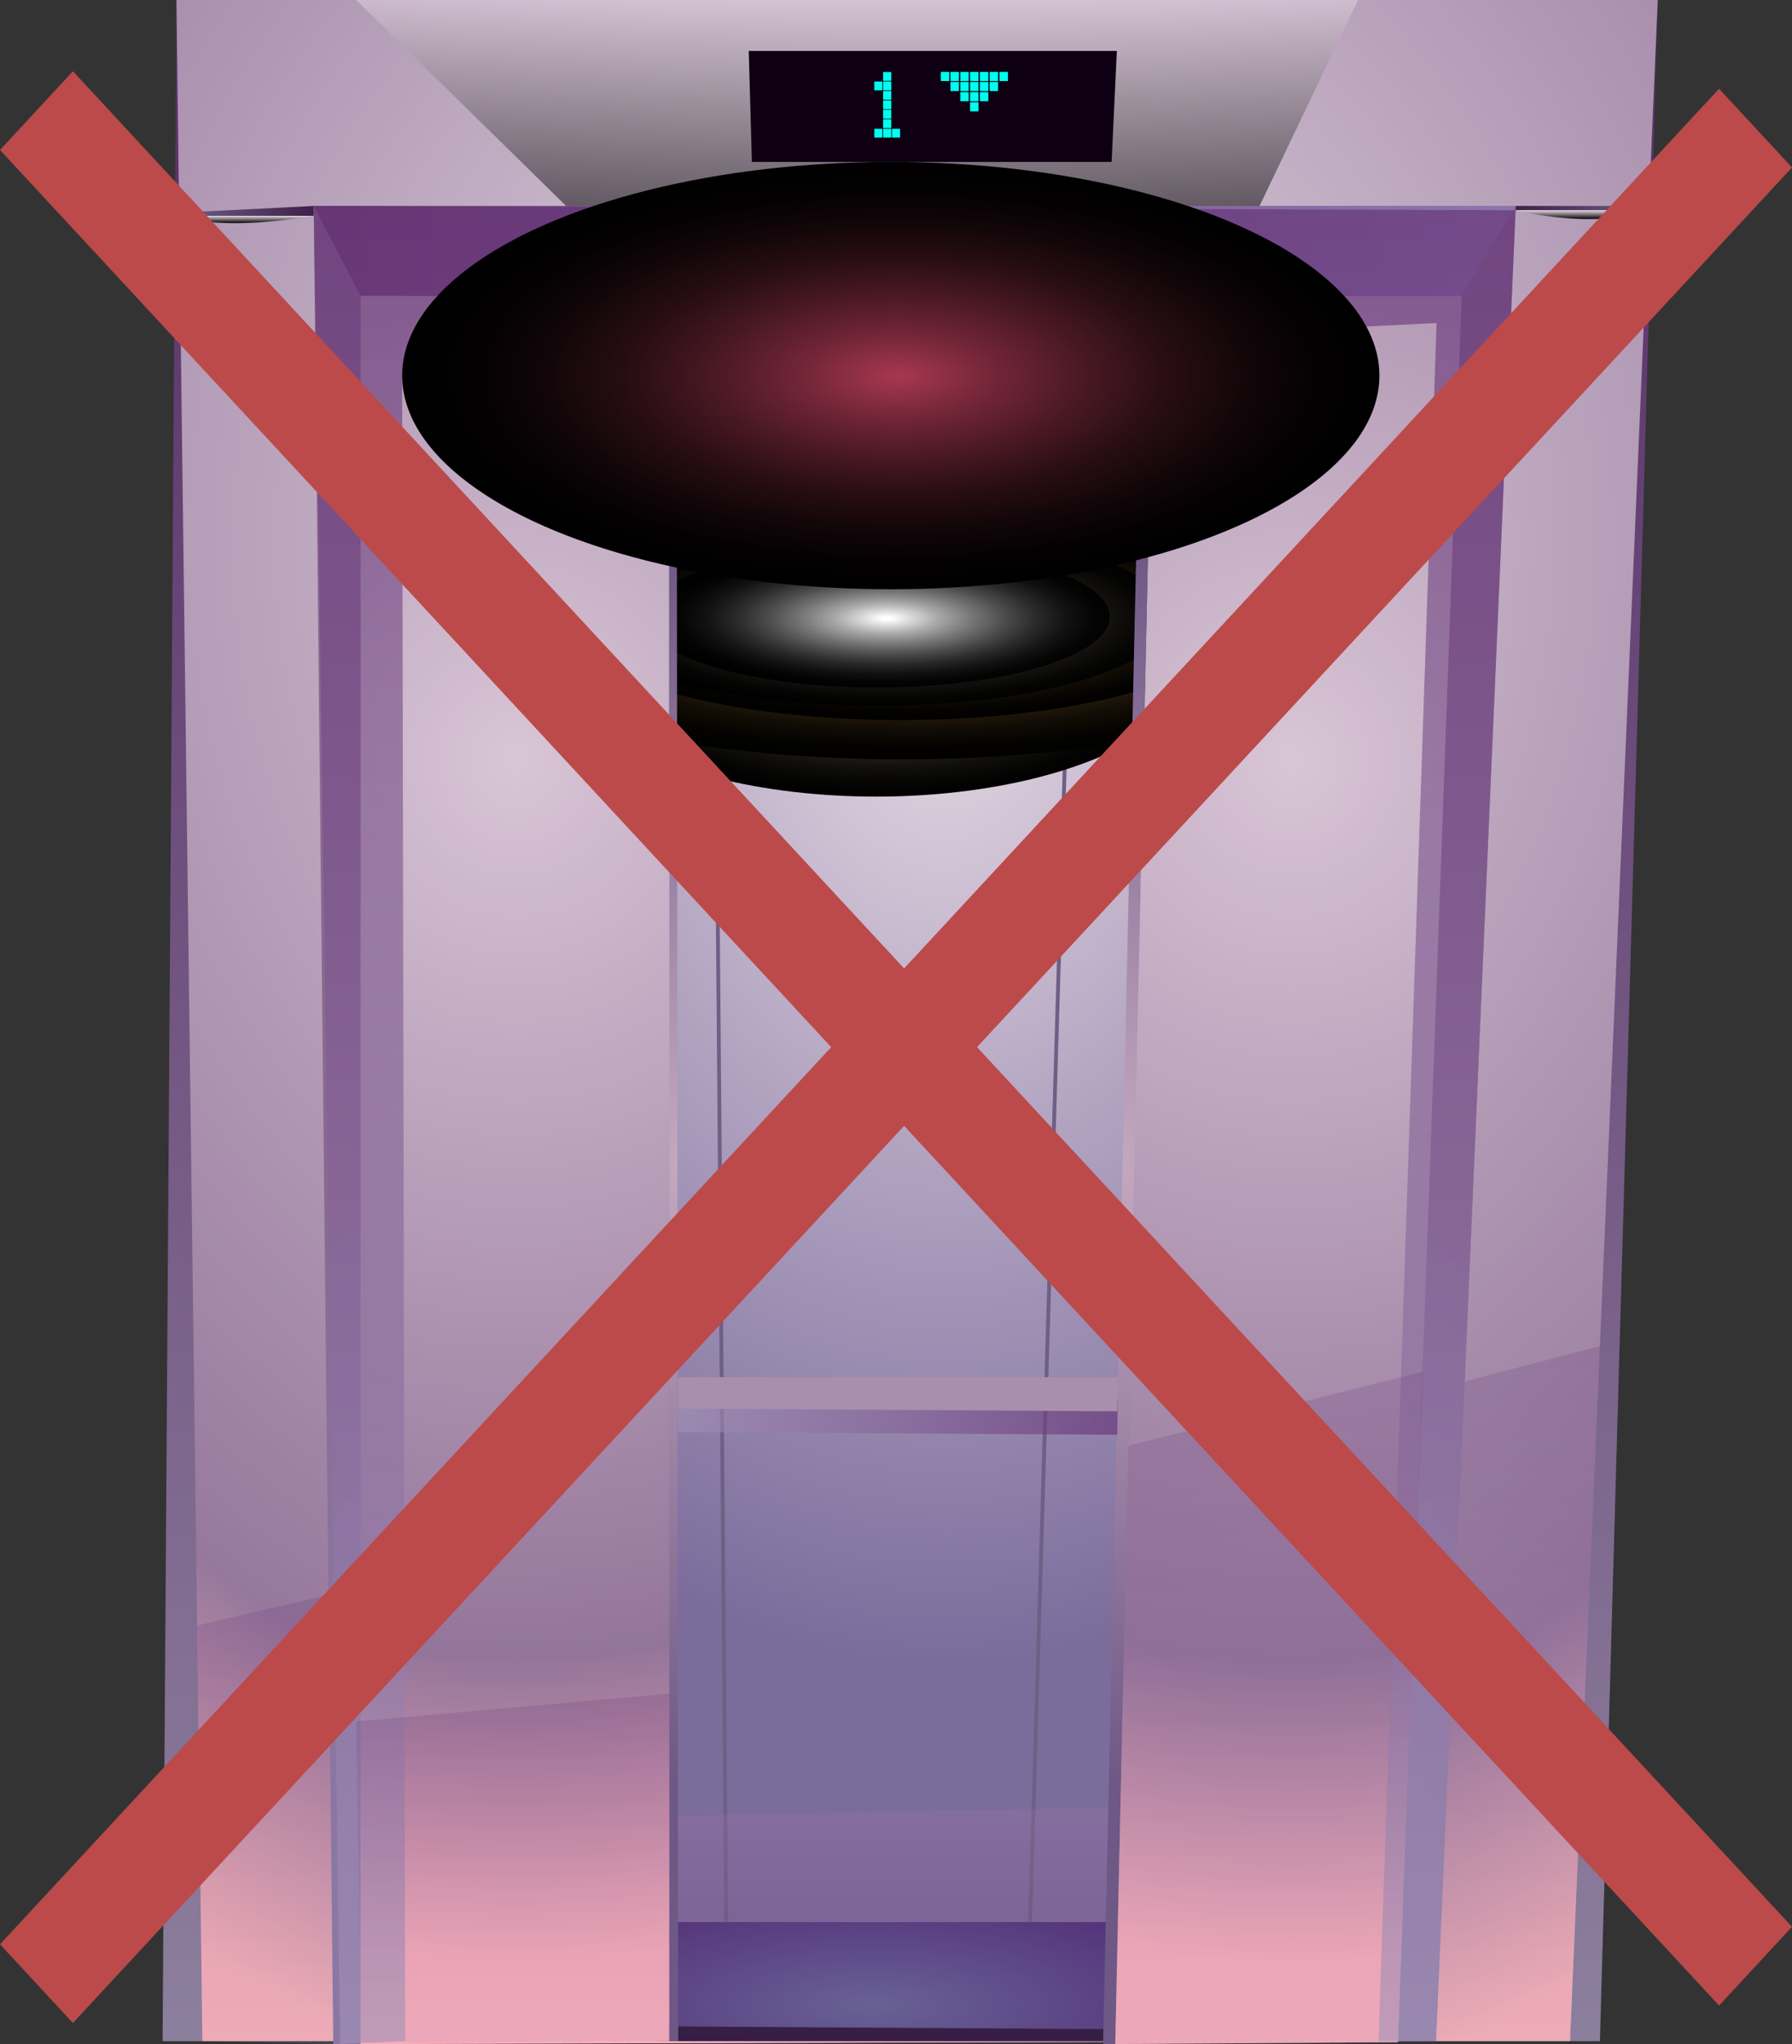 <?xml version="1.0" encoding="UTF-8"?><svg xmlns="http://www.w3.org/2000/svg" xmlns:xlink="http://www.w3.org/1999/xlink" viewBox="0 0 707.46 806.81"><rect x="0" y="0" width="707.46" height="806.81" fill="#333333" stroke="none"/><defs><linearGradient id="b" x1="359.32" y1="805.68" x2="359.32" y2="0" gradientUnits="userSpaceOnUse"><stop offset="0" stop-color="#a392b8"/><stop offset="1" stop-color="#612c73"/></linearGradient><radialGradient id="c" cx="2068.12" cy="531.48" fx="2068.12" fy="531.48" r="2117.1" gradientTransform="translate(-218.44 54.74) scale(.28 .3)" gradientUnits="userSpaceOnUse"><stop offset="0" stop-color="#e5d9e3"/><stop offset=".79" stop-color="#96789c"/><stop offset="1" stop-color="#ffb2b6"/></radialGradient><radialGradient id="d" cx="2030.7" cy="2405.65" fx="2030.7" fy="2405.65" r="1344.75" gradientTransform="translate(-218.44 54.74) scale(.28 .3)" gradientUnits="userSpaceOnUse"><stop offset="0" stop-color="#8b8dc2"/><stop offset=".95" stop-color="#8a6991"/></radialGradient><radialGradient id="e" cx="2062.42" cy="816.6" fx="2062.42" fy="816.6" r="1800.74" gradientTransform="translate(-218.44 54.74) scale(.28 .3)" gradientUnits="userSpaceOnUse"><stop offset="0" stop-color="#d8c5d5"/><stop offset=".72" stop-color="#94759a"/><stop offset=".96" stop-color="#ffaeb9"/></radialGradient><linearGradient id="f" x1="123.86" y1="99.06" x2="598.4" y2="99.06" gradientUnits="userSpaceOnUse"><stop offset="0" stop-color="#541d5e"/><stop offset="1" stop-color="#8e83c9"/></linearGradient><linearGradient id="g" x1="70.72" y1="83.24" x2="123.85" y2="83.24" gradientUnits="userSpaceOnUse"><stop offset="0" stop-color="#6e5f85"/><stop offset="1" stop-color="#3f1f49"/></linearGradient><linearGradient id="h" x1="598.33" y1="82.14" x2="651.24" y2="82.14" gradientUnits="userSpaceOnUse"><stop offset="0" stop-color="#3f1f49"/><stop offset="1" stop-color="#6e5f85"/></linearGradient><linearGradient id="i" x1="599.26" y1="805.69" x2="599.26" y2="531.32" xlink:href="#b"/><linearGradient id="j" x1="104.69" y1="806.79" x2="104.69" y2="629.49" xlink:href="#b"/><linearGradient id="k" x1="624.79" y1="86.48" x2="624.79" y2="82.99" gradientUnits="userSpaceOnUse"><stop offset="0" stop-color="#000"/><stop offset="1" stop-color="#e5d9e3"/></linearGradient><linearGradient id="l" x1="97.29" y1="88.08" x2="97.29" y2="85.18" xlink:href="#k"/><linearGradient id="m" x1="338.38" y1="81.29" x2="338.38" y2="0" xlink:href="#k"/><radialGradient id="n" cx="2111.07" cy="1052.75" fx="2111.07" fy="1052.75" r="963.22" gradientTransform="translate(-218.44 54.74) scale(.28 .3)" gradientUnits="userSpaceOnUse"><stop offset="0" stop-color="#8183c8"/><stop offset="1" stop-color="#795e88"/></radialGradient><radialGradient id="o" cx="2011.77" cy="26454.36" fx="2011.77" fy="26454.36" r="494.12" gradientTransform="translate(-218.44 -1589.52) scale(.28 .09)" gradientUnits="userSpaceOnUse"><stop offset="0" stop-color="#686195"/><stop offset="1" stop-color="#54337a"/></radialGradient><radialGradient id="p" cx="1762.06" cy="-2136.56" fx="1762.06" fy="-2136.56" r="889.75" gradientTransform="translate(-226.49 1266.81) scale(.34 .47)" gradientUnits="userSpaceOnUse"><stop offset="0" stop-color="#e5d9e3"/><stop offset=".94" stop-color="#7c6c9c"/></radialGradient><linearGradient id="q" x1="360.3" y1="300.17" x2="360.3" y2="116.8" xlink:href="#b"/><linearGradient id="r" x1="360.3" y1="156.67" x2="360.3" y2="116.8" xlink:href="#b"/><radialGradient id="s" cx="2078.02" cy="261.59" fx="2078.02" fy="261.59" r="402.04" gradientTransform="translate(-218.44 54.74) scale(.28 .3)" gradientUnits="userSpaceOnUse"><stop offset="0" stop-color="#fff2e3"/><stop offset="1" stop-color="#ecc5c4"/></radialGradient><radialGradient id="t" cx="2078.02" cy="226.22" fx="2078.02" fy="226.22" r="401.52" gradientTransform="translate(-218.44 54.74) scale(.28 .3)" gradientUnits="userSpaceOnUse"><stop offset="0" stop-color="#6861ab"/><stop offset="1" stop-color="#6e5885"/></radialGradient><radialGradient id="u" cx="927.15" cy="436.02" fx="927.15" fy="436.02" r="174.2" gradientTransform="translate(-327.99 120.53) scale(.73 .32)" gradientUnits="userSpaceOnUse"><stop offset=".02" stop-color="#ffdea4"/><stop offset=".08" stop-color="#e4c793"/><stop offset=".22" stop-color="#a8936c"/><stop offset=".37" stop-color="#75664b"/><stop offset=".51" stop-color="#4b4130"/><stop offset=".64" stop-color="#2a241b"/><stop offset=".77" stop-color="#12100c"/><stop offset=".89" stop-color="#040403"/><stop offset=".99" stop-color="#000"/></radialGradient><radialGradient id="v" cx="860.38" cy="463.28" fx="860.38" fy="463.28" r="226.5" gradientTransform="translate(-345.81 128.25) scale(.82 .25)" gradientUnits="userSpaceOnUse"><stop offset=".02" stop-color="#ffb14e"/><stop offset=".08" stop-color="#e49e45"/><stop offset=".22" stop-color="#a87533"/><stop offset=".37" stop-color="#755123"/><stop offset=".51" stop-color="#4b3416"/><stop offset=".64" stop-color="#2a1d0c"/><stop offset=".77" stop-color="#120d05"/><stop offset=".89" stop-color="#040301"/><stop offset=".99" stop-color="#000"/></radialGradient><radialGradient id="w" cx="860.38" cy="463.28" fx="860.38" fy="463.28" r="164.16" xlink:href="#v"/><radialGradient id="x" cx="848.65" cy="463.28" fx="848.65" fy="463.28" r="141.47" gradientTransform="translate(-345.81 128.25) scale(.82 .25)" xlink:href="#u"/><radialGradient id="y" cx="848.65" cy="463.28" fx="848.65" fy="463.28" r="112.5" gradientTransform="translate(-345.81 128.25) scale(.82 .25)" gradientUnits="userSpaceOnUse"><stop offset=".02" stop-color="#fff"/><stop offset=".08" stop-color="#e4e4e4"/><stop offset=".22" stop-color="#a8a8a8"/><stop offset=".37" stop-color="#757575"/><stop offset=".51" stop-color="#4b4b4b"/><stop offset=".64" stop-color="#2a2a2a"/><stop offset=".77" stop-color="#121212"/><stop offset=".89" stop-color="#040404"/><stop offset=".99" stop-color="#000"/></radialGradient><linearGradient id="z" x1="349.92" y1="782.74" x2="349.92" y2="597.21" gradientUnits="userSpaceOnUse"><stop offset="0" stop-color="#732c73"/><stop offset="1" stop-color="#fff"/></linearGradient><radialGradient id="aa" cx="3122.74" cy="1348.52" fx="3122.74" fy="1348.52" r="808.02" gradientTransform="translate(-170.11 54.74) scale(.14 .3)" gradientUnits="userSpaceOnUse"><stop offset="0" stop-color="#c4a8bf"/><stop offset="1" stop-color="#6e5885"/></radialGradient><radialGradient id="ab" cx="3826.83" cy="1350.52" fx="3826.83" fy="1350.52" r="810.58" gradientTransform="translate(-169.64 54.74) scale(.16 .3)" xlink:href="#aa"/><radialGradient id="ac" cx="2600.89" cy="816.63" fx="2600.89" fy="816.63" r="1648.42" xlink:href="#e"/><radialGradient id="ad" cx="1507.87" cy="816.63" fx="1507.87" fy="816.63" r="1644.8" xlink:href="#e"/><linearGradient id="ae" x1="361.1" y1="806.8" x2="361.1" y2="81.3" xlink:href="#b"/><linearGradient id="af" x1="202.44" y1="806.42" x2="202.44" y2="668.51" xlink:href="#b"/><linearGradient id="ag" x1="501.05" y1="806.8" x2="501.05" y2="541.37" xlink:href="#b"/><radialGradient id="ah" cx="935.08" cy="87.21" fx="935.08" fy="87.21" r="265.39" gradientTransform="translate(-327.99 120.53) scale(.73 .32)" gradientUnits="userSpaceOnUse"><stop offset=".02" stop-color="#a2364e"/><stop offset=".19" stop-color="#742638"/><stop offset=".37" stop-color="#4b1924"/><stop offset=".54" stop-color="#2a0e14"/><stop offset=".71" stop-color="#120609"/><stop offset=".86" stop-color="#040102"/><stop offset=".99" stop-color="#000"/></radialGradient><linearGradient id="ai" x1="267.75" y1="559.6" x2="441.32" y2="559.6" xlink:href="#b"/><radialGradient id="aj" cx="2042.73" cy="186113.76" fx="2042.73" fy="186113.76" r="299.93" gradientTransform="translate(-218.44 -2178.45) scale(.28 .01)" gradientUnits="userSpaceOnUse"><stop offset="0" stop-color="#e5d9e3"/><stop offset="1" stop-color="#a88fad"/></radialGradient></defs><g isolation="isolate"><g id="a"><polygon points="64.18 805.68 69.65 0 654.46 0 631.62 805.68 64.18 805.68" fill="url(#b)" fill-rule="evenodd" mix-blend-mode="multiply" opacity=".8"/><polygon points="79.9 805.68 69.65 0 654.46 0 619.82 805.68 79.9 805.68" fill="url(#c)" fill-rule="evenodd"/><polygon points="131.55 806.79 123.85 81.29 598.4 81.29 566.91 805.69 131.55 806.79" fill="url(#d)" fill-rule="evenodd"/><polygon points="142.4 806.81 142.4 116.8 577.05 116.8 551.88 805.62 142.4 806.81" fill="url(#e)" fill-rule="evenodd"/><polygon points="598.4 81.3 597.4 82.99 577.04 116.81 142.38 116.81 123.86 81.3 598.4 81.3" fill="url(#f)" fill-rule="evenodd" mix-blend-mode="multiply" opacity=".5"/><polygon points="123.85 81.29 70.72 83.97 70.74 85.18 123.85 85.18 123.85 81.29" fill="url(#g)" fill-rule="evenodd"/><polygon points="598.4 81.29 651.24 81.29 651.24 82.99 598.33 82.99 598.4 81.29" fill="url(#h)" fill-rule="evenodd"/><polygon points="631.62 531.32 578.23 545.28 566.91 805.69 619.82 805.68 631.62 531.32" fill="url(#i)" fill-rule="evenodd" mix-blend-mode="multiply" opacity=".2"/><polygon points="129.67 629.49 77.82 641.59 79.9 805.68 131.55 806.79 129.67 629.49" fill="url(#j)" fill-rule="evenodd" mix-blend-mode="multiply" opacity=".2"/><path d="M598.33,82.99s29.99,7.84,52.92,0h-52.92Z" fill="url(#k)" fill-rule="evenodd" mix-blend-mode="screen"/><path d="M123.85,85.18h-53.11s14.27,6.53,53.11,0Z" fill="url(#l)" fill-rule="evenodd" mix-blend-mode="screen"/><polygon points="140.65 0 223.49 81.29 497.26 81.29 536.11 0 140.65 0" fill="url(#m)" fill-rule="evenodd" mix-blend-mode="screen" opacity=".5"/><polygon points="295.59 20.11 296.84 63.92 438.85 63.92 440.92 20.11 295.59 20.11" fill="#0e0012" fill-rule="evenodd"/><path d="M345.15,32.17h3.22v3.48h-3.22v-3.48ZM345.15,50.82h3.22v3.48h-3.22v-3.48ZM348.65,28.43h3.22v3.48h-3.22v-3.48ZM348.65,32.17h3.22v3.48h-3.22v-3.48ZM348.65,35.89h3.22v3.48h-3.22v-3.48ZM348.65,39.64h3.22v3.48h-3.22v-3.48ZM348.65,43.35h3.22v3.48h-3.22v-3.48ZM348.65,47.1h3.22v3.45h-3.22v-3.45ZM348.65,50.82h3.22v3.48h-3.22v-3.48ZM352.14,50.82h3.2v3.48h-3.2v-3.48Z" fill="#00ffef"/><rect x="394.58" y="28.38" width="3.34" height="3.61" transform="translate(792.5 60.37) rotate(180)" fill="#00ffef"/><rect x="390.71" y="28.38" width="3.34" height="3.61" transform="translate(784.75 60.37) rotate(180)" fill="#00ffef"/><rect x="386.83" y="28.38" width="3.34" height="3.61" transform="translate(777.01 60.37) rotate(180)" fill="#00ffef"/><rect x="382.96" y="28.38" width="3.34" height="3.61" transform="translate(769.27 60.37) rotate(180)" fill="#00ffef"/><rect x="379.09" y="28.38" width="3.34" height="3.61" transform="translate(761.53 60.37) rotate(180)" fill="#00ffef"/><rect x="390.71" y="32.35" width="3.34" height="3.61" transform="translate(784.75 68.3) rotate(180)" fill="#00ffef"/><rect x="386.83" y="32.35" width="3.34" height="3.61" transform="translate(777.01 68.3) rotate(180)" fill="#00ffef"/><rect x="382.96" y="32.35" width="3.34" height="3.61" transform="translate(769.27 68.3) rotate(180)" fill="#00ffef"/><rect x="386.83" y="36.35" width="3.34" height="3.61" transform="translate(777.01 76.31) rotate(180)" fill="#00ffef"/><rect x="382.96" y="36.35" width="3.34" height="3.61" transform="translate(769.27 76.31) rotate(180)" fill="#00ffef"/><rect x="382.96" y="40.35" width="3.34" height="3.61" transform="translate(769.27 84.31) rotate(180)" fill="#00ffef"/><rect x="379.09" y="36.35" width="3.34" height="3.61" transform="translate(761.53 76.31) rotate(180)" fill="#00ffef"/><rect x="379.09" y="32.35" width="3.34" height="3.61" transform="translate(761.53 68.3) rotate(180)" fill="#00ffef"/><rect x="375.22" y="32.35" width="3.34" height="3.61" transform="translate(753.78 68.3) rotate(180)" fill="#00ffef"/><rect x="375.22" y="28.38" width="3.34" height="3.61" transform="translate(753.78 60.37) rotate(180)" fill="#00ffef"/><rect x="371.41" y="28.38" width="3.34" height="3.61" transform="translate(746.17 60.37) rotate(180)" fill="#00ffef"/><polygon points="152.89 805.6 152.89 116.8 567.14 116.8 539.88 805.6 152.89 805.6" fill="url(#n)" fill-rule="evenodd"/><polygon points="152.89 785.12 202.2 758.68 486.46 758.68 540.69 785.12 539.88 805.6 152.89 805.6 152.89 785.12" fill="url(#o)" fill-rule="evenodd"/><polygon points="202.2 758.68 194.99 156.67 516.81 156.67 486.46 758.68 202.2 758.68" fill="url(#p)" fill-rule="evenodd"/><rect x="283.4" y="156.66" width="1.51" height="602.03" transform="translate(-3.81 2.39) rotate(-.48)" fill="#6e5f85"/><polygon points="407.42 758.7 405.91 758.65 423.95 156.64 425.46 156.7 407.42 758.7" fill="#6e5f85"/><path d="M161.61,298.02l35.06-.8s56.28-117,159.23-117,153.93,114.87,153.93,114.87l44.17,5.08,7.84-183.38H158.77l2.84,181.22Z" fill="url(#q)" fill-rule="evenodd" mix-blend-mode="multiply" opacity=".6"/><polygon points="194.99 156.67 158.77 130.28 158.77 116.8 561.83 116.8 561.34 128.36 516.81 156.67 194.99 156.67" fill="url(#r)" fill-rule="evenodd" mix-blend-mode="multiply" opacity=".6"/><polygon points="203.36 124.72 520.53 124.72 500.38 142.46 222.58 142.46 203.36 124.72" fill="url(#s)" fill-rule="evenodd"/><rect x="203.36" y="121.13" width="317.17" height="3.59" fill="url(#t)"/><polygon points="159.98 799.18 532.52 801.53 532.38 805.78 159.96 805.6 159.98 799.18" fill="#371e46" fill-rule="evenodd"/><ellipse cx="345.91" cy="259.08" rx="126.62" ry="55.35" fill="url(#u)" mix-blend-mode="screen"/><ellipse cx="355.9" cy="243.41" rx="184.73" ry="56.3" fill="url(#v)" mix-blend-mode="screen"/><ellipse cx="355.9" cy="243.41" rx="133.88" ry="40.81" fill="url(#w)" mix-blend-mode="screen"/><ellipse cx="346.33" cy="243.41" rx="115.38" ry="35.16" fill="url(#x)" mix-blend-mode="screen"/><ellipse cx="346.33" cy="243.41" rx="91.75" ry="27.96" fill="url(#y)" mix-blend-mode="screen"/><polygon points="539.89 597.21 489.27 712.44 200.94 718.14 159.96 646.58 159.96 781.33 202.2 758.68 486.46 758.68 532.52 782.74 539.89 597.21" fill="url(#z)" fill-rule="evenodd" mix-blend-mode="multiply" opacity=".2"/><polygon points="264.21 805.6 267.75 805.6 267.15 116.8 264.21 116.8 264.21 805.6" fill="url(#aa)" fill-rule="evenodd"/><polygon points="440.26 806.81 435.46 806.81 450.83 116.8 455.48 116.8 440.26 806.81" fill="url(#ab)" fill-rule="evenodd"/><polygon points="577.04 116.81 551.88 805.62 551.88 806.09 440.27 806.8 455.11 133.18 455.47 116.81 577.04 116.81" fill="url(#ac)" fill-rule="evenodd"/><polygon points="264.22 116.81 264.22 805.59 142.38 806.8 142.38 116.81 264.22 116.81" fill="url(#ad)" fill-rule="evenodd"/><polygon points="598.34 82.99 566.91 805.68 551.88 805.62 544.22 805.59 567.14 127.49 455.11 133.18 455.47 116.81 264.22 116.81 264.22 142.88 158.76 148.25 159.97 805.59 142.38 806.42 134.28 806.8 123.86 81.3 597.4 82.99 598.34 82.99" fill="url(#ae)" fill-rule="evenodd" mix-blend-mode="multiply" opacity=".6"/><polygon points="140.65 679.51 264.21 668.51 264.22 805.59 142.38 806.42 140.65 679.51" fill="url(#af)" fill-rule="evenodd" mix-blend-mode="multiply" opacity=".2"/><polygon points="445.47 570.67 561.83 541.37 551.88 806.09 440.27 806.8 445.47 570.67" fill="url(#ag)" fill-rule="evenodd" mix-blend-mode="multiply" opacity=".2"/><ellipse cx="351.67" cy="148.25" rx="192.9" ry="84.33" fill="url(#ah)" mix-blend-mode="screen"/><polygon points="267.75 552.87 441.32 552.87 441.09 566.32 267.75 565.23 267.75 552.87" fill="url(#ai)" fill-rule="evenodd" mix-blend-mode="multiply" opacity=".6"/><polygon points="267.75 543.6 441.32 543.6 441.09 557.06 267.75 555.96 267.75 543.6" fill="url(#aj)" fill-rule="evenodd"/><polygon points="707.46 66.1 28.79 798.51 0 767.44 678.67 35.03 707.46 66.1" fill="#bc4a4a"/><polygon points="678.67 791.61 0 59.2 28.79 28.12 707.46 760.53 678.67 791.61" fill="#bc4a4a"/></g></g></svg>